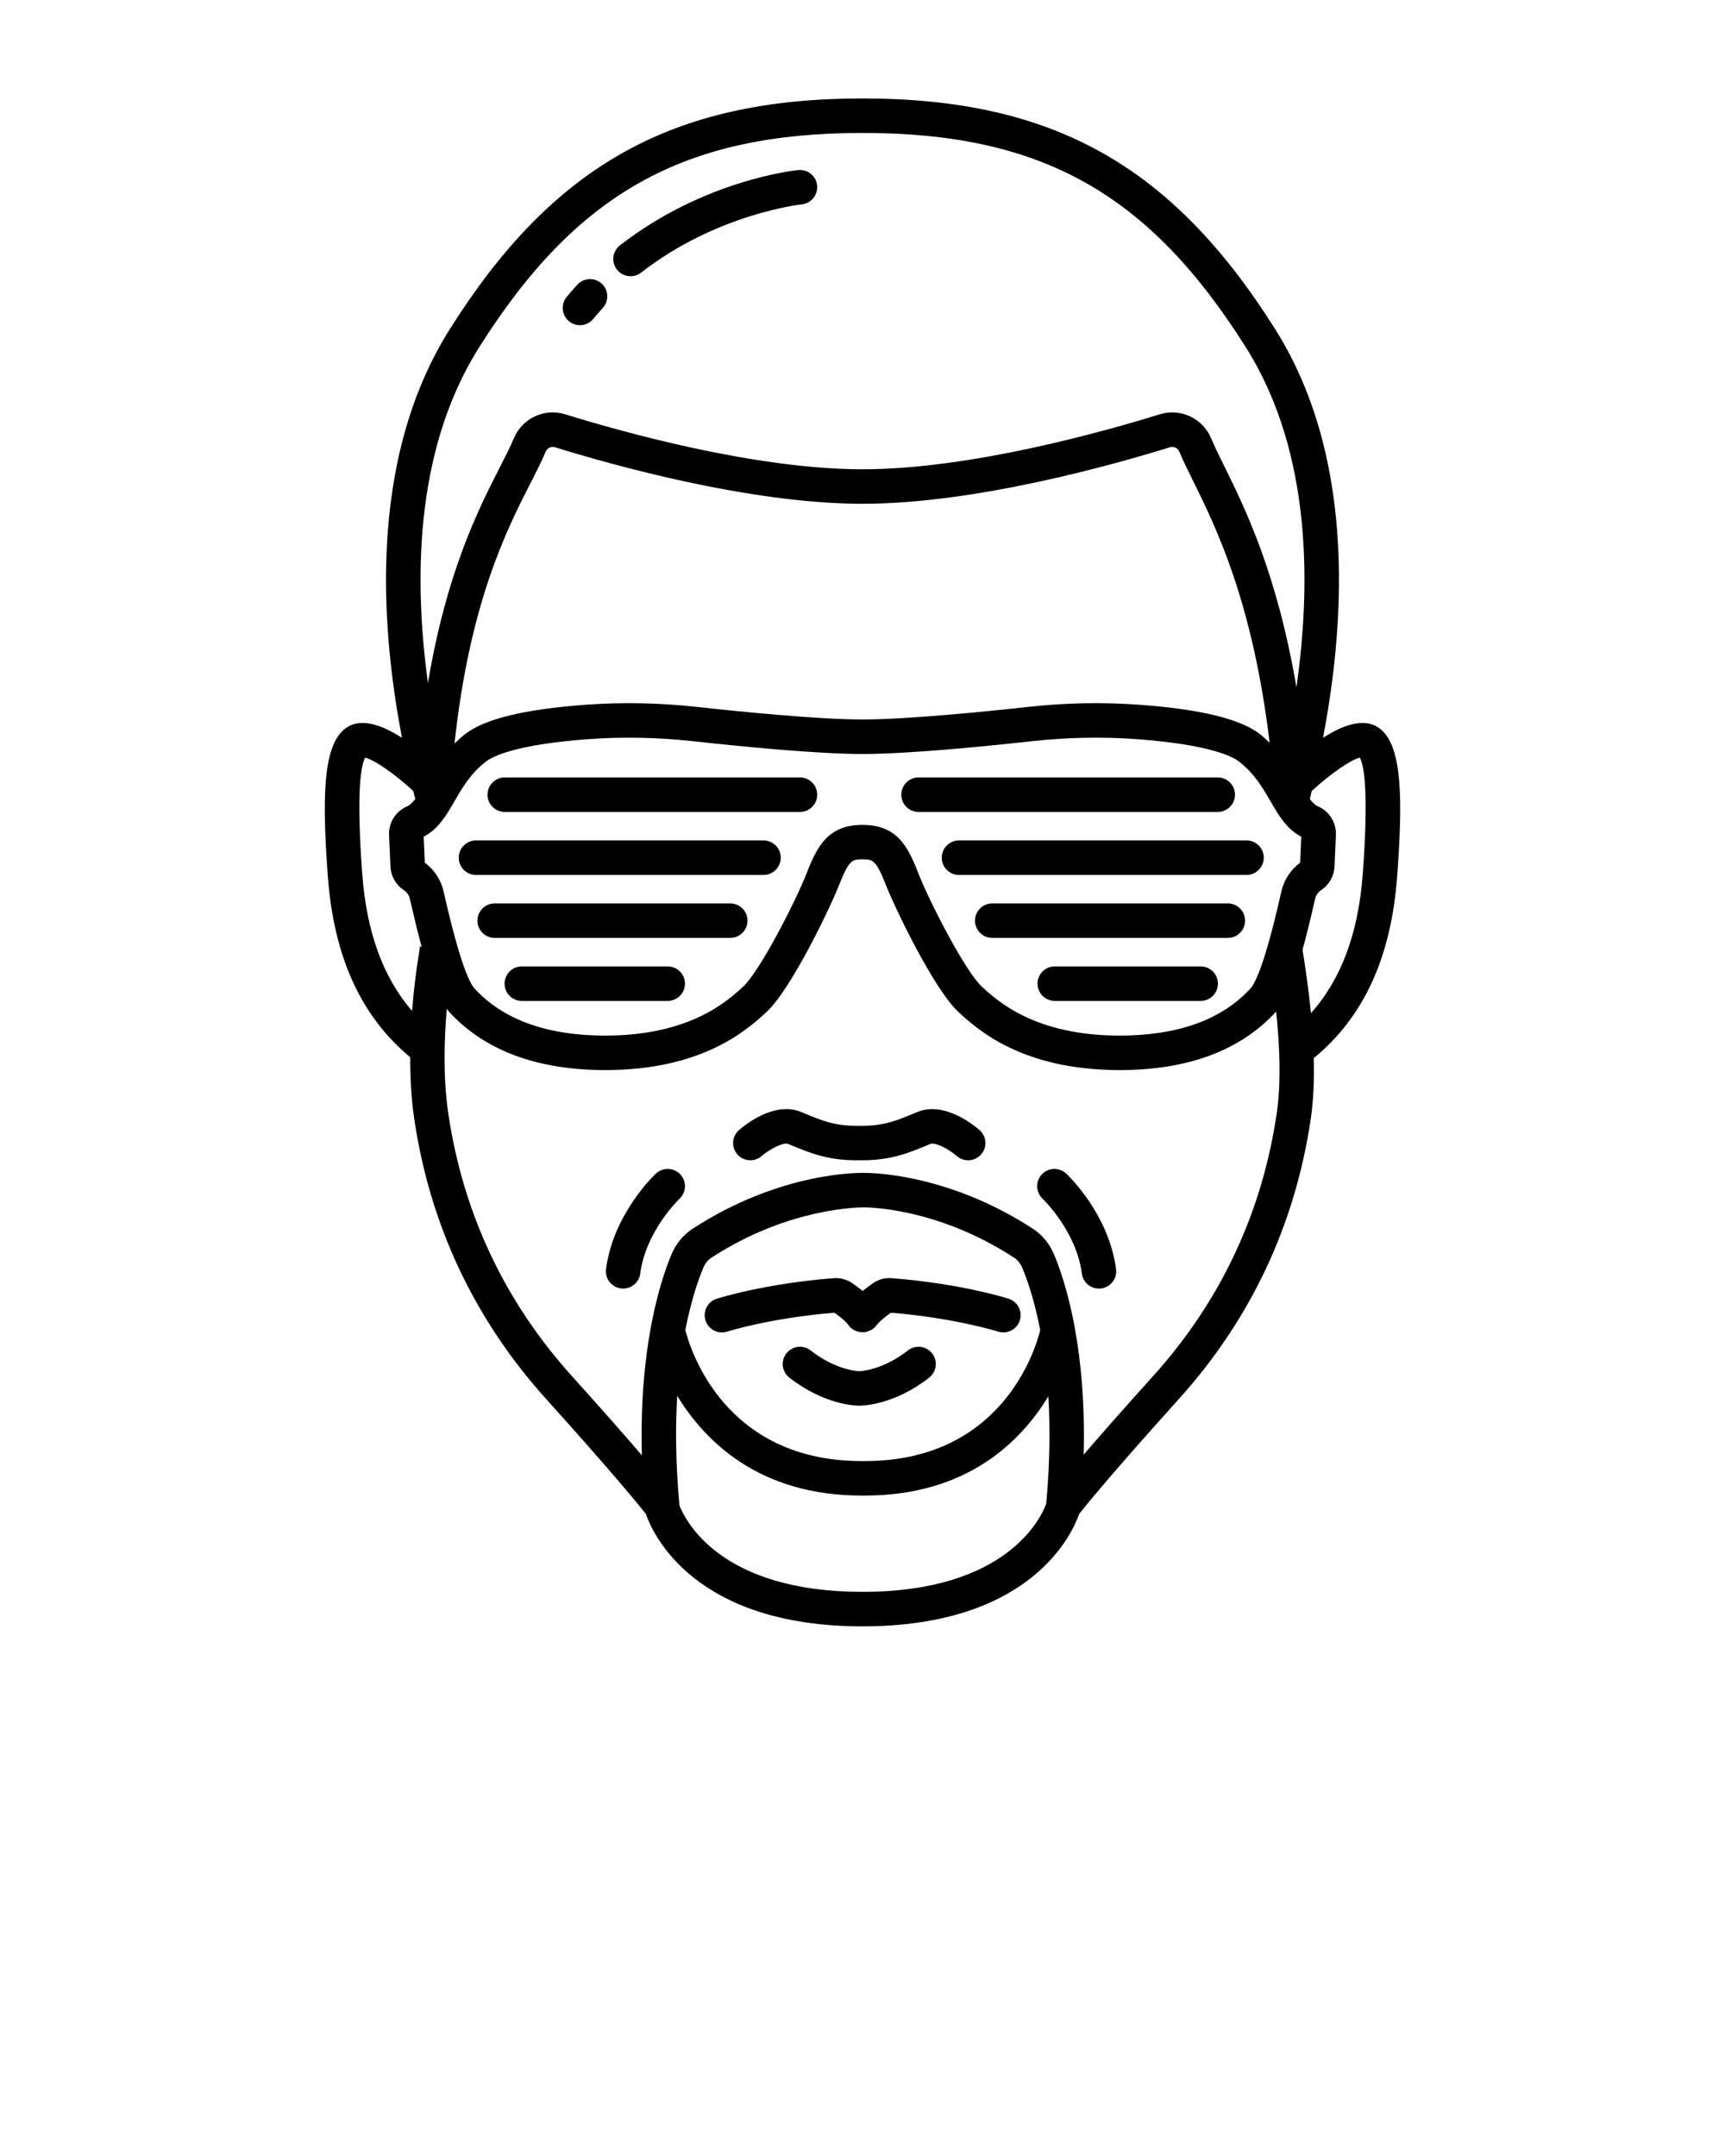 <svg xmlns="http://www.w3.org/2000/svg" xmlns:xlink="http://www.w3.org/1999/xlink" version="1.1" x="0px" y="0px" viewBox="0 0 100 125" style="enable-background:new 0 0 100 100;" xml:space="preserve"><g><path d="M80.121,42.354c-0.876-0.822-2.188-0.374-3.423,0.424   c1.101-5.8,2.157-15.858-2.769-23.686C67.947,9.586,61.015,5.708,50,5.708   S32.053,9.586,26.07,19.092c-4.926,7.828-3.87,17.887-2.768,23.686   c-1.234-0.798-2.547-1.245-3.423-0.424c-1.163,1.09-1.198,4.033-0.876,8.427   c0.344,4.697,1.918,8.135,4.777,10.515c-0.002,1.172,0.057,2.382,0.231,3.558   c0.91,6.168,3.488,11.644,7.663,16.273c3.813,4.229,5.373,6.149,5.762,6.64   C37.848,88.95,40.25,94.292,50,94.292s12.152-5.342,12.564-6.524   c0.389-0.49,1.948-2.411,5.761-6.639c4.176-4.63,6.754-10.105,7.664-16.274   c0.165-1.12,0.2-2.32,0.171-3.507c2.898-2.382,4.491-5.836,4.837-10.567   C81.319,46.387,81.284,43.444,80.121,42.354z M25.793,52.023l-0.09-0.389   c-0.155-0.646-0.534-1.215-1.075-1.616L24.562,48.507   c0.845-0.431,1.32-1.251,1.781-2.046c0.463-0.799,0.941-1.625,1.834-2.312   c0.37-0.285,1.684-0.981,5.897-1.292c1.999-0.147,4.052-0.108,6.095,0.116   c3.066,0.337,7.252,0.739,9.814,0.742c0.01,0,0.021,0,0.031,0   c2.562-0.003,6.748-0.405,9.814-0.742c2.044-0.225,4.098-0.263,6.096-0.116   c4.213,0.312,5.526,1.007,5.896,1.292c0.893,0.688,1.371,1.514,1.834,2.312   c0.461,0.795,0.937,1.616,1.781,2.046l-0.065,1.51   c-0.54,0.401-0.92,0.97-1.075,1.618l-0.09,0.388   c-0.865,3.77-1.415,4.962-1.723,5.297c-1.663,1.806-4.21,2.721-7.569,2.721   c-4.892,0-7.057-1.979-7.981-2.824c-0.966-0.882-3.058-4.943-3.719-6.645   C52.63,49.068,51.983,47.823,50,47.823s-2.63,1.245-3.216,2.75   c-0.66,1.701-2.752,5.762-3.718,6.644c-0.925,0.845-3.09,2.824-7.981,2.824   c-3.359,0-5.906-0.916-7.568-2.721C27.208,56.985,26.658,55.793,25.793,52.023z    M26.349,43.11C27.226,34.933,29.393,30.674,30.75,28.017   c0.35-0.684,0.65-1.274,0.879-1.822c0.094-0.222,0.323-0.333,0.551-0.262   C35.351,26.917,43.436,29.208,50,29.208s14.649-2.291,17.819-3.276   c0.226-0.067,0.459,0.04,0.552,0.262c0.21,0.506,0.488,1.072,0.812,1.726   c1.324,2.682,3.436,6.978,4.419,15.146c-0.177-0.169-0.349-0.34-0.558-0.501   c-1.146-0.884-3.426-1.441-6.97-1.703c-2.125-0.158-4.298-0.116-6.462,0.122   C57.137,41.256,52.602,41.712,50,41.714c-2.602-0.002-7.137-0.458-9.611-0.73   c-2.164-0.238-4.34-0.279-6.461-0.122c-3.545,0.262-5.824,0.818-6.971,1.703   C26.729,42.74,26.539,42.926,26.349,43.11z M27.764,20.158   C33.401,11.199,39.636,7.708,50,7.708s16.599,3.49,22.236,12.449   c3.907,6.207,3.716,14.088,2.92,19.694c-1.125-6.606-2.968-10.362-4.18-12.817   c-0.301-0.61-0.562-1.137-0.759-1.609c-0.491-1.176-1.772-1.778-2.99-1.403   C64.143,24.98,56.291,27.208,50,27.208s-14.143-2.228-17.228-3.186   c-1.214-0.377-2.499,0.227-2.989,1.403c-0.199,0.477-0.484,1.035-0.814,1.682   c-1.227,2.402-3.085,6.058-4.16,12.492   C24.043,34.011,23.916,26.271,27.764,20.158z M20.997,50.636   c-0.349-4.766-0.074-6.259,0.172-6.71c0.524,0.12,1.744,0.966,2.79,1.935   c0.013,0.057,0.029,0.129,0.042,0.184l0.031,0.137   c0.01,0.045,0.039,0.078,0.054,0.12c-0.157,0.214-0.312,0.375-0.474,0.444   c-0.664,0.278-1.089,0.946-1.057,1.66l0.08,1.838   c0.025,0.549,0.312,1.055,0.762,1.354c0.189,0.125,0.311,0.295,0.36,0.503   l0.086,0.37c0.19,0.827,0.389,1.642,0.599,2.411l-0.094-0.013l-0.075,0.495   c-0.132,0.818-0.283,1.957-0.385,3.249   C22.204,56.66,21.246,54.037,20.997,50.636z M50,92.292   c-8.153,0-10.232-4.036-10.621-5.032c-0.001-0.015,0.006-0.028,0.005-0.043   c-0.222-2.415-0.233-4.508-0.124-6.292c1.609,2.645,4.758,5.784,10.687,5.784   h0.19c5.905,0,9.035-3.112,10.636-5.752c0.106,1.768,0.094,3.839-0.122,6.224   C60.351,87.996,58.377,92.292,50,92.292z M39.73,77.113   c0.339-1.754,0.764-2.951,1.044-3.615c0.104-0.248,0.266-0.449,0.468-0.58   c4.549-2.963,8.729-2.91,8.799-2.916c0.042-0.001,4.164-0.071,8.748,2.916   c0.202,0.132,0.364,0.333,0.47,0.582c0.28,0.663,0.705,1.861,1.044,3.617   c-0.288,1.162-2.242,7.592-10.165,7.592h-0.19   C42.018,84.708,40.025,78.272,39.73,77.113z M74.011,64.562   c-0.852,5.771-3.264,10.895-7.171,15.227c-1.805,2.002-3.101,3.482-4.02,4.551   c0.08-3.029-0.168-5.478-0.517-7.374c-0.003-0.018-0.005-0.035-0.009-0.052   c-0.38-2.041-0.874-3.435-1.194-4.193c-0.26-0.617-0.682-1.128-1.219-1.479   c-5.094-3.318-9.686-3.244-9.841-3.239c-0.19-0.004-4.791-0.083-9.891,3.239   c-0.537,0.35-0.959,0.861-1.219,1.479c-0.321,0.759-0.815,2.156-1.195,4.202   c-0.003,0.015-0.005,0.029-0.008,0.043c-0.35,1.903-0.599,4.365-0.516,7.411   c-0.92-1.073-2.226-2.563-4.052-4.589c-3.906-4.332-6.318-9.455-7.17-15.226   c-0.303-2.051-0.246-4.251-0.087-6.079c0.048,0.062,0.094,0.138,0.143,0.191   c2.057,2.234,5.099,3.367,9.04,3.367c5.668,0,8.234-2.346,9.331-3.347   c1.451-1.327,3.738-6.123,4.232-7.396C49.223,49.823,49.435,49.823,50,49.823   s0.777,0,1.351,1.474c0.495,1.274,2.782,6.07,4.233,7.397   c1.097,1.001,3.663,3.347,9.331,3.347c3.941,0,6.983-1.133,9.041-3.367   c0.008-0.008,0.015-0.021,0.022-0.03C74.178,60.533,74.286,62.696,74.011,64.562z    M79.003,50.636c-0.254,3.477-1.251,6.138-3.005,8.102   c-0.144-1.456-0.34-2.751-0.489-3.679c0.228-0.819,0.443-1.698,0.647-2.589   l0.086-0.369c0.05-0.208,0.171-0.378,0.358-0.503   c0.452-0.3,0.738-0.807,0.764-1.359l0.08-1.833   c0.032-0.715-0.393-1.383-1.057-1.662c-0.154-0.065-0.303-0.219-0.453-0.418   L76,46.044c0.013-0.055,0.029-0.127,0.042-0.184   c1.046-0.968,2.263-1.813,2.788-1.934C79.078,44.382,79.351,45.879,79.003,50.636z   "/><path d="M53.182,64.471l-0.222,0.092C52.007,64.958,51.255,65.271,50,65.271h-0.375   c-1.255,0-2.007-0.312-2.96-0.708l-0.222-0.092   c-1.554-0.641-3.273,0.76-3.602,1.047c-0.416,0.364-0.458,0.995-0.095,1.411   c0.364,0.415,0.996,0.456,1.411,0.094c0.466-0.407,1.266-0.807,1.523-0.703   l0.217,0.089c1.02,0.423,2.073,0.861,3.727,0.861H50   c1.653,0,2.707-0.438,3.727-0.861l0.217-0.089   c0.243-0.098,0.998,0.249,1.525,0.705c0.189,0.165,0.423,0.246,0.656,0.246   c0.278,0,0.555-0.116,0.753-0.341c0.363-0.416,0.321-1.047-0.095-1.411   C56.456,65.231,54.735,63.831,53.182,64.471z"/><path d="M52.633,78.296C51.139,79.467,49.825,79.5,49.812,79.5s-1.326-0.033-2.82-1.204   c-0.437-0.341-1.063-0.265-1.404,0.17c-0.341,0.435-0.265,1.063,0.17,1.404   C47.779,81.454,49.61,81.5,49.812,81.5s2.033-0.046,4.055-1.629   c0.435-0.34,0.511-0.969,0.17-1.404C53.696,78.032,53.068,77.955,52.633,78.296z   "/><path d="M49.153,76.78c0.158,0.253,0.412,0.401,0.685,0.447   c0.034,0.006,0.068,0.001,0.103,0.004c0.088,0.006,0.174,0.01,0.262-0.008   c0.078-0.015,0.148-0.05,0.221-0.083c0.035-0.017,0.074-0.019,0.108-0.041   c0.006-0.004,0.008-0.01,0.014-0.013c0.103-0.064,0.191-0.15,0.266-0.252   c0.002-0.003,0.006-0.005,0.008-0.009c0.012-0.017,0.031-0.026,0.042-0.044   c0.04-0.062,0.258-0.3,0.788-0.673c3.686,0.301,6.188,1.087,6.212,1.096   C57.964,77.235,58.065,77.25,58.167,77.25c0.423,0,0.816-0.271,0.952-0.696   c0.168-0.526-0.121-1.088-0.647-1.256c-0.111-0.036-2.782-0.88-6.777-1.193   c-0.381-0.033-0.763,0.07-1.076,0.285c-0.23,0.157-0.428,0.309-0.61,0.457   c-0.182-0.148-0.38-0.299-0.61-0.457c-0.314-0.214-0.696-0.315-1.074-0.285   c-3.997,0.313-6.668,1.158-6.779,1.194c-0.526,0.168-0.816,0.731-0.647,1.257   c0.136,0.424,0.528,0.695,0.952,0.695c0.101,0,0.204-0.016,0.305-0.048   c0.025-0.008,2.507-0.792,6.212-1.095C48.896,76.479,49.113,76.717,49.153,76.78   z"/><path d="M38.025,68.04c-0.101,0.094-2.476,2.345-2.892,5.539   c-0.072,0.548,0.314,1.05,0.862,1.121c0.044,0.006,0.087,0.008,0.13,0.008   c0.495,0,0.925-0.367,0.99-0.871C37.438,71.375,39.364,69.526,39.393,69.5   c0.401-0.377,0.423-1.009,0.046-1.412C39.062,67.685,38.428,67.665,38.025,68.04z"/><path d="M61.808,68.04c-0.402-0.375-1.034-0.354-1.41,0.047   C60.02,68.489,60.04,69.122,60.44,69.5c0.02,0.019,1.954,1.87,2.276,4.338   c0.065,0.504,0.495,0.871,0.99,0.871c0.043,0,0.087-0.002,0.13-0.008   c0.548-0.071,0.935-0.573,0.862-1.121C64.283,70.385,61.908,68.134,61.808,68.04   z"/><path d="M29.261,47.074H46.375c0.553,0,1-0.448,1-1s-0.447-1-1-1H29.261c-0.553,0-1,0.448-1,1   S28.708,47.074,29.261,47.074z"/><path d="M44.261,50.727c0.553,0,1-0.448,1-1s-0.447-1-1-1H27.594c-0.553,0-1,0.448-1,1   s0.447,1,1,1H44.261z"/><path d="M42.333,52.378H28.678c-0.553,0-1,0.448-1,1s0.447,1,1,1h13.655c0.553,0,1-0.448,1-1   S42.886,52.378,42.333,52.378z"/><path d="M38.708,56.031H30.25c-0.553,0-1,0.448-1,1s0.447,1,1,1h8.458c0.553,0,1-0.448,1-1   S39.261,56.031,38.708,56.031z"/><path d="M53.25,47.074h17.344c0.553,0,1-0.448,1-1s-0.447-1-1-1H53.25c-0.553,0-1,0.448-1,1   S52.697,47.074,53.25,47.074z"/><path d="M54.594,49.727c0,0.552,0.447,1,1,1h16.667c0.553,0,1-0.448,1-1s-0.447-1-1-1H55.594   C55.041,48.727,54.594,49.174,54.594,49.727z"/><path d="M71.178,52.378h-13.656c-0.553,0-1,0.448-1,1s0.447,1,1,1h13.656c0.553,0,1-0.448,1-1   S71.73,52.378,71.178,52.378z"/><path d="M69.604,56.031h-8.458c-0.553,0-1,0.448-1,1s0.447,1,1,1h8.458c0.553,0,1-0.448,1-1   S70.157,56.031,69.604,56.031z"/><path d="M33.62,18.854c0.288,0,0.574-0.124,0.771-0.363   c0.182-0.219,0.366-0.431,0.553-0.637c0.372-0.408,0.342-1.041-0.066-1.413   c-0.407-0.371-1.04-0.341-1.412,0.067c-0.208,0.228-0.414,0.464-0.615,0.708   c-0.353,0.425-0.292,1.056,0.133,1.408C33.17,18.779,33.396,18.854,33.62,18.854   z"/><path d="M36.553,16.015c0.214,0,0.431-0.069,0.613-0.211   c4.394-3.418,9.261-3.95,9.309-3.955c0.549-0.056,0.95-0.546,0.895-1.095   c-0.055-0.548-0.546-0.95-1.093-0.895c-0.221,0.022-5.472,0.579-10.339,4.367   c-0.436,0.339-0.514,0.967-0.175,1.403   C35.96,15.882,36.255,16.015,36.553,16.015z"/></g></svg>